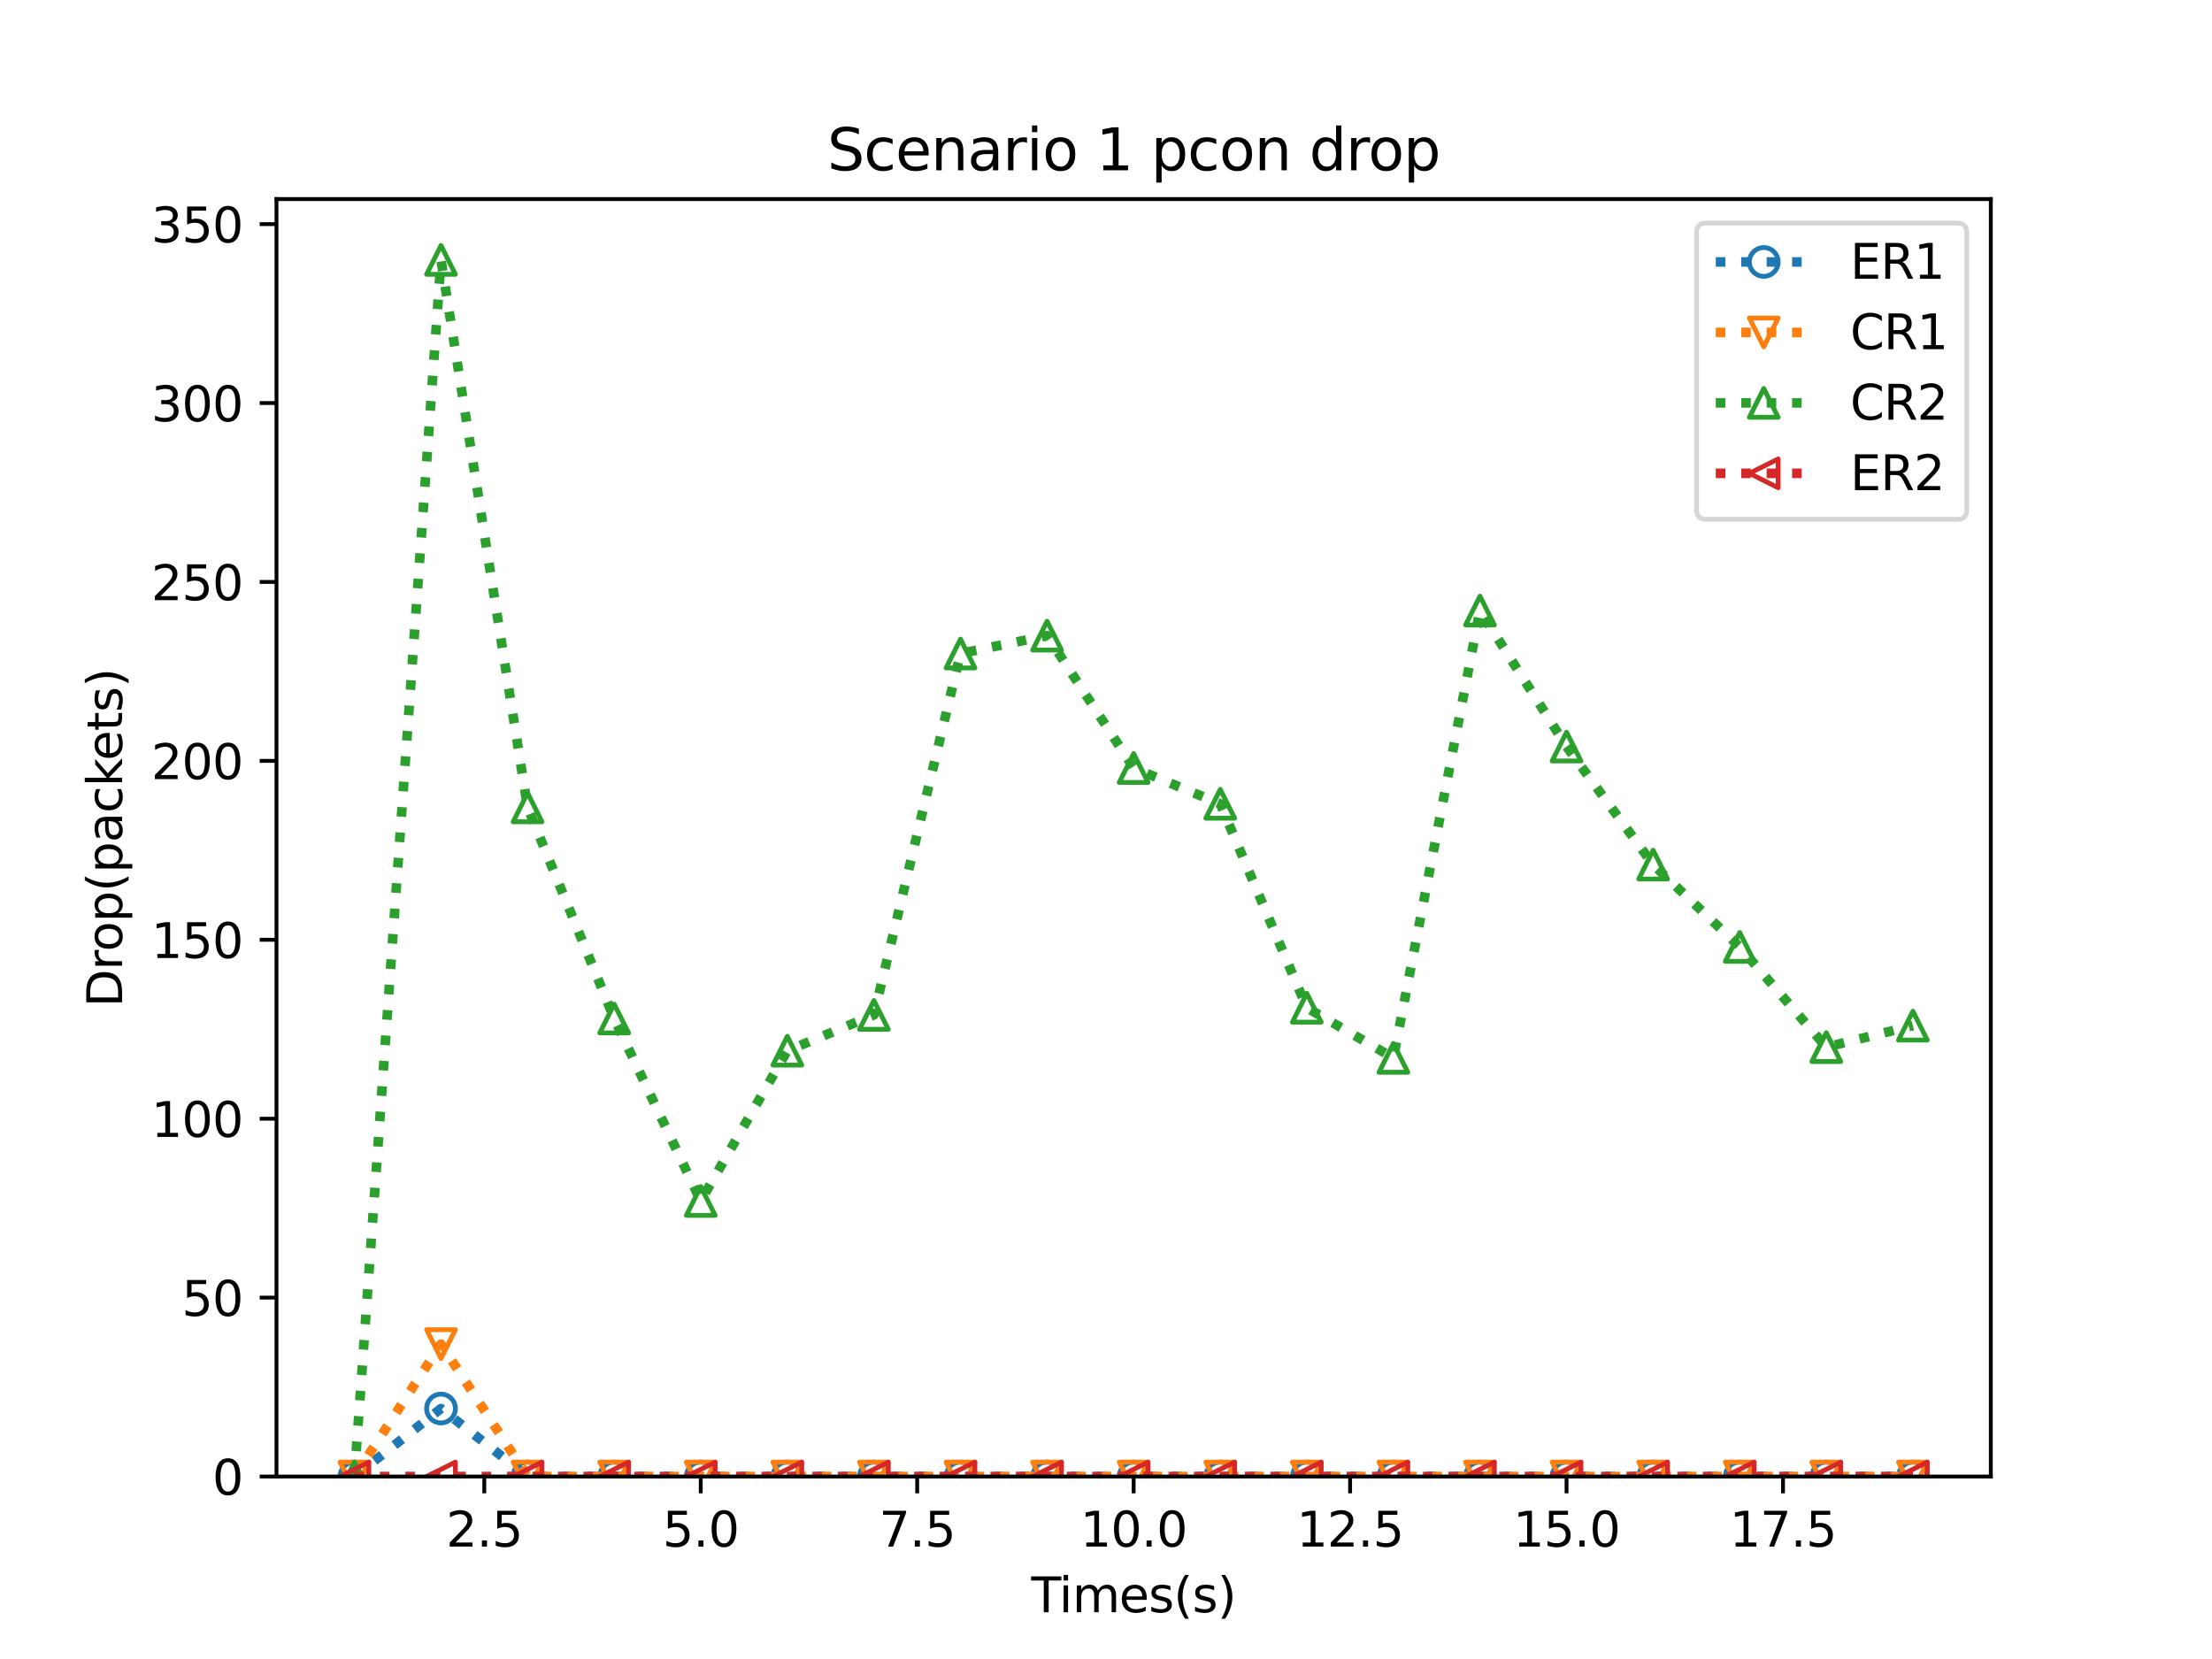 <?xml version="1.0" encoding="utf-8" standalone="no"?>
<!DOCTYPE svg PUBLIC "-//W3C//DTD SVG 1.1//EN"
  "http://www.w3.org/Graphics/SVG/1.1/DTD/svg11.dtd">
<svg height="345.6pt" version="1.1" viewBox="0 0 460.8 345.6" width="460.8pt" xmlns="http://www.w3.org/2000/svg" xmlns:xlink="http://www.w3.org/1999/xlink">
 <defs>
  <style type="text/css">*{stroke-linecap:butt;stroke-linejoin:round;}</style>
 </defs>
 <g id="figure_1">
  <g id="patch_1">
   <path d="M 0 345.6 
L 460.8 345.6 
L 460.8 0 
L 0 0 
z
" style="fill:#ffffff;"/>
  </g>
  <g id="axes_1">
   <g id="patch_2">
    <path d="M 57.6 307.584 
L 414.72 307.584 
L 414.72 41.472 
L 57.6 41.472 
z
" style="fill:#ffffff;"/>
   </g>
   <g id="matplotlib.axis_1">
    <g id="xtick_1">
     <g id="line2d_1">
      <defs>
       <path d="M 0 0 
L 0 3.5 
" id="m26a85fda16" style="stroke:#000000;stroke-width:0.8;"/>
      </defs>
      <g>
       <use style="stroke:#000000;stroke-width:0.8;" x="100.887" xlink:href="#m26a85fda16" y="307.584"/>
      </g>
     </g>
     <g id="text_1">
      <!-- 2.5 -->
      <g transform="translate(92.936 322.182)scale(0.1 -0.1)">
       <defs>
        <path d="M 1228 531 
L 3431 531 
L 3431 0 
L 469 0 
L 469 531 
Q 828 903 1448 1529 
Q 2069 2156 2228 2338 
Q 2531 2678 2651 2914 
Q 2772 3150 2772 3378 
Q 2772 3750 2511 3984 
Q 2250 4219 1831 4219 
Q 1534 4219 1204 4116 
Q 875 4013 500 3803 
L 500 4441 
Q 881 4594 1212 4672 
Q 1544 4750 1819 4750 
Q 2544 4750 2975 4387 
Q 3406 4025 3406 3419 
Q 3406 3131 3298 2873 
Q 3191 2616 2906 2266 
Q 2828 2175 2409 1742 
Q 1991 1309 1228 531 
z
" id="DejaVuSans-32" transform="scale(0.016)"/>
        <path d="M 684 794 
L 1344 794 
L 1344 0 
L 684 0 
L 684 794 
z
" id="DejaVuSans-2e" transform="scale(0.016)"/>
        <path d="M 691 4666 
L 3169 4666 
L 3169 4134 
L 1269 4134 
L 1269 2991 
Q 1406 3038 1543 3061 
Q 1681 3084 1819 3084 
Q 2600 3084 3056 2656 
Q 3513 2228 3513 1497 
Q 3513 744 3044 326 
Q 2575 -91 1722 -91 
Q 1428 -91 1123 -41 
Q 819 9 494 109 
L 494 744 
Q 775 591 1075 516 
Q 1375 441 1709 441 
Q 2250 441 2565 725 
Q 2881 1009 2881 1497 
Q 2881 1984 2565 2268 
Q 2250 2553 1709 2553 
Q 1456 2553 1204 2497 
Q 953 2441 691 2322 
L 691 4666 
z
" id="DejaVuSans-35" transform="scale(0.016)"/>
       </defs>
       <use xlink:href="#DejaVuSans-32"/>
       <use x="63.623" xlink:href="#DejaVuSans-2e"/>
       <use x="95.41" xlink:href="#DejaVuSans-35"/>
      </g>
     </g>
    </g>
    <g id="xtick_2">
     <g id="line2d_2">
      <g>
       <use style="stroke:#000000;stroke-width:0.8;" x="145.978" xlink:href="#m26a85fda16" y="307.584"/>
      </g>
     </g>
     <g id="text_2">
      <!-- 5.0 -->
      <g transform="translate(138.027 322.182)scale(0.1 -0.1)">
       <defs>
        <path d="M 2034 4250 
Q 1547 4250 1301 3770 
Q 1056 3291 1056 2328 
Q 1056 1369 1301 889 
Q 1547 409 2034 409 
Q 2525 409 2770 889 
Q 3016 1369 3016 2328 
Q 3016 3291 2770 3770 
Q 2525 4250 2034 4250 
z
M 2034 4750 
Q 2819 4750 3233 4129 
Q 3647 3509 3647 2328 
Q 3647 1150 3233 529 
Q 2819 -91 2034 -91 
Q 1250 -91 836 529 
Q 422 1150 422 2328 
Q 422 3509 836 4129 
Q 1250 4750 2034 4750 
z
" id="DejaVuSans-30" transform="scale(0.016)"/>
       </defs>
       <use xlink:href="#DejaVuSans-35"/>
       <use x="63.623" xlink:href="#DejaVuSans-2e"/>
       <use x="95.41" xlink:href="#DejaVuSans-30"/>
      </g>
     </g>
    </g>
    <g id="xtick_3">
     <g id="line2d_3">
      <g>
       <use style="stroke:#000000;stroke-width:0.8;" x="191.069" xlink:href="#m26a85fda16" y="307.584"/>
      </g>
     </g>
     <g id="text_3">
      <!-- 7.5 -->
      <g transform="translate(183.118 322.182)scale(0.1 -0.1)">
       <defs>
        <path d="M 525 4666 
L 3525 4666 
L 3525 4397 
L 1831 0 
L 1172 0 
L 2766 4134 
L 525 4134 
L 525 4666 
z
" id="DejaVuSans-37" transform="scale(0.016)"/>
       </defs>
       <use xlink:href="#DejaVuSans-37"/>
       <use x="63.623" xlink:href="#DejaVuSans-2e"/>
       <use x="95.41" xlink:href="#DejaVuSans-35"/>
      </g>
     </g>
    </g>
    <g id="xtick_4">
     <g id="line2d_4">
      <g>
       <use style="stroke:#000000;stroke-width:0.8;" x="236.16" xlink:href="#m26a85fda16" y="307.584"/>
      </g>
     </g>
     <g id="text_4">
      <!-- 10.0 -->
      <g transform="translate(225.027 322.182)scale(0.1 -0.1)">
       <defs>
        <path d="M 794 531 
L 1825 531 
L 1825 4091 
L 703 3866 
L 703 4441 
L 1819 4666 
L 2450 4666 
L 2450 531 
L 3481 531 
L 3481 0 
L 794 0 
L 794 531 
z
" id="DejaVuSans-31" transform="scale(0.016)"/>
       </defs>
       <use xlink:href="#DejaVuSans-31"/>
       <use x="63.623" xlink:href="#DejaVuSans-30"/>
       <use x="127.246" xlink:href="#DejaVuSans-2e"/>
       <use x="159.033" xlink:href="#DejaVuSans-30"/>
      </g>
     </g>
    </g>
    <g id="xtick_5">
     <g id="line2d_5">
      <g>
       <use style="stroke:#000000;stroke-width:0.8;" x="281.251" xlink:href="#m26a85fda16" y="307.584"/>
      </g>
     </g>
     <g id="text_5">
      <!-- 12.5 -->
      <g transform="translate(270.118 322.182)scale(0.1 -0.1)">
       <use xlink:href="#DejaVuSans-31"/>
       <use x="63.623" xlink:href="#DejaVuSans-32"/>
       <use x="127.246" xlink:href="#DejaVuSans-2e"/>
       <use x="159.033" xlink:href="#DejaVuSans-35"/>
      </g>
     </g>
    </g>
    <g id="xtick_6">
     <g id="line2d_6">
      <g>
       <use style="stroke:#000000;stroke-width:0.8;" x="326.342" xlink:href="#m26a85fda16" y="307.584"/>
      </g>
     </g>
     <g id="text_6">
      <!-- 15.0 -->
      <g transform="translate(315.209 322.182)scale(0.1 -0.1)">
       <use xlink:href="#DejaVuSans-31"/>
       <use x="63.623" xlink:href="#DejaVuSans-35"/>
       <use x="127.246" xlink:href="#DejaVuSans-2e"/>
       <use x="159.033" xlink:href="#DejaVuSans-30"/>
      </g>
     </g>
    </g>
    <g id="xtick_7">
     <g id="line2d_7">
      <g>
       <use style="stroke:#000000;stroke-width:0.8;" x="371.433" xlink:href="#m26a85fda16" y="307.584"/>
      </g>
     </g>
     <g id="text_7">
      <!-- 17.5 -->
      <g transform="translate(360.3 322.182)scale(0.1 -0.1)">
       <use xlink:href="#DejaVuSans-31"/>
       <use x="63.623" xlink:href="#DejaVuSans-37"/>
       <use x="127.246" xlink:href="#DejaVuSans-2e"/>
       <use x="159.033" xlink:href="#DejaVuSans-35"/>
      </g>
     </g>
    </g>
    <g id="text_8">
     <!-- Times(s) -->
     <g transform="translate(214.815 335.861)scale(0.1 -0.1)">
      <defs>
       <path d="M -19 4666 
L 3928 4666 
L 3928 4134 
L 2272 4134 
L 2272 0 
L 1638 0 
L 1638 4134 
L -19 4134 
L -19 4666 
z
" id="DejaVuSans-54" transform="scale(0.016)"/>
       <path d="M 603 3500 
L 1178 3500 
L 1178 0 
L 603 0 
L 603 3500 
z
M 603 4863 
L 1178 4863 
L 1178 4134 
L 603 4134 
L 603 4863 
z
" id="DejaVuSans-69" transform="scale(0.016)"/>
       <path d="M 3328 2828 
Q 3544 3216 3844 3400 
Q 4144 3584 4550 3584 
Q 5097 3584 5394 3201 
Q 5691 2819 5691 2113 
L 5691 0 
L 5113 0 
L 5113 2094 
Q 5113 2597 4934 2840 
Q 4756 3084 4391 3084 
Q 3944 3084 3684 2787 
Q 3425 2491 3425 1978 
L 3425 0 
L 2847 0 
L 2847 2094 
Q 2847 2600 2669 2842 
Q 2491 3084 2119 3084 
Q 1678 3084 1418 2786 
Q 1159 2488 1159 1978 
L 1159 0 
L 581 0 
L 581 3500 
L 1159 3500 
L 1159 2956 
Q 1356 3278 1631 3431 
Q 1906 3584 2284 3584 
Q 2666 3584 2933 3390 
Q 3200 3197 3328 2828 
z
" id="DejaVuSans-6d" transform="scale(0.016)"/>
       <path d="M 3597 1894 
L 3597 1613 
L 953 1613 
Q 991 1019 1311 708 
Q 1631 397 2203 397 
Q 2534 397 2845 478 
Q 3156 559 3463 722 
L 3463 178 
Q 3153 47 2828 -22 
Q 2503 -91 2169 -91 
Q 1331 -91 842 396 
Q 353 884 353 1716 
Q 353 2575 817 3079 
Q 1281 3584 2069 3584 
Q 2775 3584 3186 3129 
Q 3597 2675 3597 1894 
z
M 3022 2063 
Q 3016 2534 2758 2815 
Q 2500 3097 2075 3097 
Q 1594 3097 1305 2825 
Q 1016 2553 972 2059 
L 3022 2063 
z
" id="DejaVuSans-65" transform="scale(0.016)"/>
       <path d="M 2834 3397 
L 2834 2853 
Q 2591 2978 2328 3040 
Q 2066 3103 1784 3103 
Q 1356 3103 1142 2972 
Q 928 2841 928 2578 
Q 928 2378 1081 2264 
Q 1234 2150 1697 2047 
L 1894 2003 
Q 2506 1872 2764 1633 
Q 3022 1394 3022 966 
Q 3022 478 2636 193 
Q 2250 -91 1575 -91 
Q 1294 -91 989 -36 
Q 684 19 347 128 
L 347 722 
Q 666 556 975 473 
Q 1284 391 1588 391 
Q 1994 391 2212 530 
Q 2431 669 2431 922 
Q 2431 1156 2273 1281 
Q 2116 1406 1581 1522 
L 1381 1569 
Q 847 1681 609 1914 
Q 372 2147 372 2553 
Q 372 3047 722 3315 
Q 1072 3584 1716 3584 
Q 2034 3584 2315 3537 
Q 2597 3491 2834 3397 
z
" id="DejaVuSans-73" transform="scale(0.016)"/>
       <path d="M 1984 4856 
Q 1566 4138 1362 3434 
Q 1159 2731 1159 2009 
Q 1159 1288 1364 580 
Q 1569 -128 1984 -844 
L 1484 -844 
Q 1016 -109 783 600 
Q 550 1309 550 2009 
Q 550 2706 781 3412 
Q 1013 4119 1484 4856 
L 1984 4856 
z
" id="DejaVuSans-28" transform="scale(0.016)"/>
       <path d="M 513 4856 
L 1013 4856 
Q 1481 4119 1714 3412 
Q 1947 2706 1947 2009 
Q 1947 1309 1714 600 
Q 1481 -109 1013 -844 
L 513 -844 
Q 928 -128 1133 580 
Q 1338 1288 1338 2009 
Q 1338 2731 1133 3434 
Q 928 4138 513 4856 
z
" id="DejaVuSans-29" transform="scale(0.016)"/>
      </defs>
      <use xlink:href="#DejaVuSans-54"/>
      <use x="57.959" xlink:href="#DejaVuSans-69"/>
      <use x="85.742" xlink:href="#DejaVuSans-6d"/>
      <use x="183.154" xlink:href="#DejaVuSans-65"/>
      <use x="244.678" xlink:href="#DejaVuSans-73"/>
      <use x="296.777" xlink:href="#DejaVuSans-28"/>
      <use x="335.791" xlink:href="#DejaVuSans-73"/>
      <use x="387.891" xlink:href="#DejaVuSans-29"/>
     </g>
    </g>
   </g>
   <g id="matplotlib.axis_2">
    <g id="ytick_1">
     <g id="line2d_8">
      <defs>
       <path d="M 0 0 
L -3.5 0 
" id="meac5dc36db" style="stroke:#000000;stroke-width:0.8;"/>
      </defs>
      <g>
       <use style="stroke:#000000;stroke-width:0.8;" x="57.6" xlink:href="#meac5dc36db" y="307.584"/>
      </g>
     </g>
     <g id="text_9">
      <!-- 0 -->
      <g transform="translate(44.237 311.383)scale(0.1 -0.1)">
       <use xlink:href="#DejaVuSans-30"/>
      </g>
     </g>
    </g>
    <g id="ytick_2">
     <g id="line2d_9">
      <g>
       <use style="stroke:#000000;stroke-width:0.8;" x="57.6" xlink:href="#meac5dc36db" y="270.313"/>
      </g>
     </g>
     <g id="text_10">
      <!-- 50 -->
      <g transform="translate(37.875 274.113)scale(0.1 -0.1)">
       <use xlink:href="#DejaVuSans-35"/>
       <use x="63.623" xlink:href="#DejaVuSans-30"/>
      </g>
     </g>
    </g>
    <g id="ytick_3">
     <g id="line2d_10">
      <g>
       <use style="stroke:#000000;stroke-width:0.8;" x="57.6" xlink:href="#meac5dc36db" y="233.043"/>
      </g>
     </g>
     <g id="text_11">
      <!-- 100 -->
      <g transform="translate(31.512 236.842)scale(0.1 -0.1)">
       <use xlink:href="#DejaVuSans-31"/>
       <use x="63.623" xlink:href="#DejaVuSans-30"/>
       <use x="127.246" xlink:href="#DejaVuSans-30"/>
      </g>
     </g>
    </g>
    <g id="ytick_4">
     <g id="line2d_11">
      <g>
       <use style="stroke:#000000;stroke-width:0.8;" x="57.6" xlink:href="#meac5dc36db" y="195.772"/>
      </g>
     </g>
     <g id="text_12">
      <!-- 150 -->
      <g transform="translate(31.512 199.571)scale(0.1 -0.1)">
       <use xlink:href="#DejaVuSans-31"/>
       <use x="63.623" xlink:href="#DejaVuSans-35"/>
       <use x="127.246" xlink:href="#DejaVuSans-30"/>
      </g>
     </g>
    </g>
    <g id="ytick_5">
     <g id="line2d_12">
      <g>
       <use style="stroke:#000000;stroke-width:0.8;" x="57.6" xlink:href="#meac5dc36db" y="158.502"/>
      </g>
     </g>
     <g id="text_13">
      <!-- 200 -->
      <g transform="translate(31.512 162.301)scale(0.1 -0.1)">
       <use xlink:href="#DejaVuSans-32"/>
       <use x="63.623" xlink:href="#DejaVuSans-30"/>
       <use x="127.246" xlink:href="#DejaVuSans-30"/>
      </g>
     </g>
    </g>
    <g id="ytick_6">
     <g id="line2d_13">
      <g>
       <use style="stroke:#000000;stroke-width:0.8;" x="57.6" xlink:href="#meac5dc36db" y="121.231"/>
      </g>
     </g>
     <g id="text_14">
      <!-- 250 -->
      <g transform="translate(31.512 125.03)scale(0.1 -0.1)">
       <use xlink:href="#DejaVuSans-32"/>
       <use x="63.623" xlink:href="#DejaVuSans-35"/>
       <use x="127.246" xlink:href="#DejaVuSans-30"/>
      </g>
     </g>
    </g>
    <g id="ytick_7">
     <g id="line2d_14">
      <g>
       <use style="stroke:#000000;stroke-width:0.8;" x="57.6" xlink:href="#meac5dc36db" y="83.96"/>
      </g>
     </g>
     <g id="text_15">
      <!-- 300 -->
      <g transform="translate(31.512 87.76)scale(0.1 -0.1)">
       <defs>
        <path d="M 2597 2516 
Q 3050 2419 3304 2112 
Q 3559 1806 3559 1356 
Q 3559 666 3084 287 
Q 2609 -91 1734 -91 
Q 1441 -91 1130 -33 
Q 819 25 488 141 
L 488 750 
Q 750 597 1062 519 
Q 1375 441 1716 441 
Q 2309 441 2620 675 
Q 2931 909 2931 1356 
Q 2931 1769 2642 2001 
Q 2353 2234 1838 2234 
L 1294 2234 
L 1294 2753 
L 1863 2753 
Q 2328 2753 2575 2939 
Q 2822 3125 2822 3475 
Q 2822 3834 2567 4026 
Q 2313 4219 1838 4219 
Q 1578 4219 1281 4162 
Q 984 4106 628 3988 
L 628 4550 
Q 988 4650 1302 4700 
Q 1616 4750 1894 4750 
Q 2613 4750 3031 4423 
Q 3450 4097 3450 3541 
Q 3450 3153 3228 2886 
Q 3006 2619 2597 2516 
z
" id="DejaVuSans-33" transform="scale(0.016)"/>
       </defs>
       <use xlink:href="#DejaVuSans-33"/>
       <use x="63.623" xlink:href="#DejaVuSans-30"/>
       <use x="127.246" xlink:href="#DejaVuSans-30"/>
      </g>
     </g>
    </g>
    <g id="ytick_8">
     <g id="line2d_15">
      <g>
       <use style="stroke:#000000;stroke-width:0.8;" x="57.6" xlink:href="#meac5dc36db" y="46.69"/>
      </g>
     </g>
     <g id="text_16">
      <!-- 350 -->
      <g transform="translate(31.512 50.489)scale(0.1 -0.1)">
       <use xlink:href="#DejaVuSans-33"/>
       <use x="63.623" xlink:href="#DejaVuSans-35"/>
       <use x="127.246" xlink:href="#DejaVuSans-30"/>
      </g>
     </g>
    </g>
    <g id="text_17">
     <!-- Drop(packets) -->
     <g transform="translate(25.433 209.799)rotate(-90)scale(0.1 -0.1)">
      <defs>
       <path d="M 1259 4147 
L 1259 519 
L 2022 519 
Q 2988 519 3436 956 
Q 3884 1394 3884 2338 
Q 3884 3275 3436 3711 
Q 2988 4147 2022 4147 
L 1259 4147 
z
M 628 4666 
L 1925 4666 
Q 3281 4666 3915 4102 
Q 4550 3538 4550 2338 
Q 4550 1131 3912 565 
Q 3275 0 1925 0 
L 628 0 
L 628 4666 
z
" id="DejaVuSans-44" transform="scale(0.016)"/>
       <path d="M 2631 2963 
Q 2534 3019 2420 3045 
Q 2306 3072 2169 3072 
Q 1681 3072 1420 2755 
Q 1159 2438 1159 1844 
L 1159 0 
L 581 0 
L 581 3500 
L 1159 3500 
L 1159 2956 
Q 1341 3275 1631 3429 
Q 1922 3584 2338 3584 
Q 2397 3584 2469 3576 
Q 2541 3569 2628 3553 
L 2631 2963 
z
" id="DejaVuSans-72" transform="scale(0.016)"/>
       <path d="M 1959 3097 
Q 1497 3097 1228 2736 
Q 959 2375 959 1747 
Q 959 1119 1226 758 
Q 1494 397 1959 397 
Q 2419 397 2687 759 
Q 2956 1122 2956 1747 
Q 2956 2369 2687 2733 
Q 2419 3097 1959 3097 
z
M 1959 3584 
Q 2709 3584 3137 3096 
Q 3566 2609 3566 1747 
Q 3566 888 3137 398 
Q 2709 -91 1959 -91 
Q 1206 -91 779 398 
Q 353 888 353 1747 
Q 353 2609 779 3096 
Q 1206 3584 1959 3584 
z
" id="DejaVuSans-6f" transform="scale(0.016)"/>
       <path d="M 1159 525 
L 1159 -1331 
L 581 -1331 
L 581 3500 
L 1159 3500 
L 1159 2969 
Q 1341 3281 1617 3432 
Q 1894 3584 2278 3584 
Q 2916 3584 3314 3078 
Q 3713 2572 3713 1747 
Q 3713 922 3314 415 
Q 2916 -91 2278 -91 
Q 1894 -91 1617 61 
Q 1341 213 1159 525 
z
M 3116 1747 
Q 3116 2381 2855 2742 
Q 2594 3103 2138 3103 
Q 1681 3103 1420 2742 
Q 1159 2381 1159 1747 
Q 1159 1113 1420 752 
Q 1681 391 2138 391 
Q 2594 391 2855 752 
Q 3116 1113 3116 1747 
z
" id="DejaVuSans-70" transform="scale(0.016)"/>
       <path d="M 2194 1759 
Q 1497 1759 1228 1600 
Q 959 1441 959 1056 
Q 959 750 1161 570 
Q 1363 391 1709 391 
Q 2188 391 2477 730 
Q 2766 1069 2766 1631 
L 2766 1759 
L 2194 1759 
z
M 3341 1997 
L 3341 0 
L 2766 0 
L 2766 531 
Q 2569 213 2275 61 
Q 1981 -91 1556 -91 
Q 1019 -91 701 211 
Q 384 513 384 1019 
Q 384 1609 779 1909 
Q 1175 2209 1959 2209 
L 2766 2209 
L 2766 2266 
Q 2766 2663 2505 2880 
Q 2244 3097 1772 3097 
Q 1472 3097 1187 3025 
Q 903 2953 641 2809 
L 641 3341 
Q 956 3463 1253 3523 
Q 1550 3584 1831 3584 
Q 2591 3584 2966 3190 
Q 3341 2797 3341 1997 
z
" id="DejaVuSans-61" transform="scale(0.016)"/>
       <path d="M 3122 3366 
L 3122 2828 
Q 2878 2963 2633 3030 
Q 2388 3097 2138 3097 
Q 1578 3097 1268 2742 
Q 959 2388 959 1747 
Q 959 1106 1268 751 
Q 1578 397 2138 397 
Q 2388 397 2633 464 
Q 2878 531 3122 666 
L 3122 134 
Q 2881 22 2623 -34 
Q 2366 -91 2075 -91 
Q 1284 -91 818 406 
Q 353 903 353 1747 
Q 353 2603 823 3093 
Q 1294 3584 2113 3584 
Q 2378 3584 2631 3529 
Q 2884 3475 3122 3366 
z
" id="DejaVuSans-63" transform="scale(0.016)"/>
       <path d="M 581 4863 
L 1159 4863 
L 1159 1991 
L 2875 3500 
L 3609 3500 
L 1753 1863 
L 3688 0 
L 2938 0 
L 1159 1709 
L 1159 0 
L 581 0 
L 581 4863 
z
" id="DejaVuSans-6b" transform="scale(0.016)"/>
       <path d="M 1172 4494 
L 1172 3500 
L 2356 3500 
L 2356 3053 
L 1172 3053 
L 1172 1153 
Q 1172 725 1289 603 
Q 1406 481 1766 481 
L 2356 481 
L 2356 0 
L 1766 0 
Q 1100 0 847 248 
Q 594 497 594 1153 
L 594 3053 
L 172 3053 
L 172 3500 
L 594 3500 
L 594 4494 
L 1172 4494 
z
" id="DejaVuSans-74" transform="scale(0.016)"/>
      </defs>
      <use xlink:href="#DejaVuSans-44"/>
      <use x="77.002" xlink:href="#DejaVuSans-72"/>
      <use x="115.865" xlink:href="#DejaVuSans-6f"/>
      <use x="177.047" xlink:href="#DejaVuSans-70"/>
      <use x="240.523" xlink:href="#DejaVuSans-28"/>
      <use x="279.537" xlink:href="#DejaVuSans-70"/>
      <use x="343.014" xlink:href="#DejaVuSans-61"/>
      <use x="404.293" xlink:href="#DejaVuSans-63"/>
      <use x="459.273" xlink:href="#DejaVuSans-6b"/>
      <use x="513.559" xlink:href="#DejaVuSans-65"/>
      <use x="575.082" xlink:href="#DejaVuSans-74"/>
      <use x="614.291" xlink:href="#DejaVuSans-73"/>
      <use x="666.391" xlink:href="#DejaVuSans-29"/>
     </g>
    </g>
   </g>
   <g id="line2d_16">
    <path clip-path="url(#pc09fc3feb1)" d="M 73.833 307.584 
L 91.869 293.421 
L 109.905 307.584 
L 127.942 307.584 
L 145.978 307.584 
L 164.015 307.584 
L 182.051 307.584 
L 200.087 307.584 
L 218.124 307.584 
L 236.16 307.584 
L 254.196 307.584 
L 272.233 307.584 
L 290.269 307.584 
L 308.305 307.584 
L 326.342 307.584 
L 344.378 307.584 
L 362.415 307.584 
L 380.451 307.584 
L 398.487 307.584 
" style="fill:none;stroke:#1f77b4;stroke-dasharray:2,3.3;stroke-dashoffset:0;stroke-width:2;"/>
    <defs>
     <path d="M 0 3 
C 0.796 3 1.559 2.684 2.121 2.121 
C 2.684 1.559 3 0.796 3 0 
C 3 -0.796 2.684 -1.559 2.121 -2.121 
C 1.559 -2.684 0.796 -3 0 -3 
C -0.796 -3 -1.559 -2.684 -2.121 -2.121 
C -2.684 -1.559 -3 -0.796 -3 0 
C -3 0.796 -2.684 1.559 -2.121 2.121 
C -1.559 2.684 -0.796 3 0 3 
z
" id="mc392f802d2" style="stroke:#1f77b4;"/>
    </defs>
    <g clip-path="url(#pc09fc3feb1)">
     <use style="fill-opacity:0;stroke:#1f77b4;" x="73.833" xlink:href="#mc392f802d2" y="307.584"/>
     <use style="fill-opacity:0;stroke:#1f77b4;" x="91.869" xlink:href="#mc392f802d2" y="293.421"/>
     <use style="fill-opacity:0;stroke:#1f77b4;" x="109.905" xlink:href="#mc392f802d2" y="307.584"/>
     <use style="fill-opacity:0;stroke:#1f77b4;" x="127.942" xlink:href="#mc392f802d2" y="307.584"/>
     <use style="fill-opacity:0;stroke:#1f77b4;" x="145.978" xlink:href="#mc392f802d2" y="307.584"/>
     <use style="fill-opacity:0;stroke:#1f77b4;" x="164.015" xlink:href="#mc392f802d2" y="307.584"/>
     <use style="fill-opacity:0;stroke:#1f77b4;" x="182.051" xlink:href="#mc392f802d2" y="307.584"/>
     <use style="fill-opacity:0;stroke:#1f77b4;" x="200.087" xlink:href="#mc392f802d2" y="307.584"/>
     <use style="fill-opacity:0;stroke:#1f77b4;" x="218.124" xlink:href="#mc392f802d2" y="307.584"/>
     <use style="fill-opacity:0;stroke:#1f77b4;" x="236.16" xlink:href="#mc392f802d2" y="307.584"/>
     <use style="fill-opacity:0;stroke:#1f77b4;" x="254.196" xlink:href="#mc392f802d2" y="307.584"/>
     <use style="fill-opacity:0;stroke:#1f77b4;" x="272.233" xlink:href="#mc392f802d2" y="307.584"/>
     <use style="fill-opacity:0;stroke:#1f77b4;" x="290.269" xlink:href="#mc392f802d2" y="307.584"/>
     <use style="fill-opacity:0;stroke:#1f77b4;" x="308.305" xlink:href="#mc392f802d2" y="307.584"/>
     <use style="fill-opacity:0;stroke:#1f77b4;" x="326.342" xlink:href="#mc392f802d2" y="307.584"/>
     <use style="fill-opacity:0;stroke:#1f77b4;" x="344.378" xlink:href="#mc392f802d2" y="307.584"/>
     <use style="fill-opacity:0;stroke:#1f77b4;" x="362.415" xlink:href="#mc392f802d2" y="307.584"/>
     <use style="fill-opacity:0;stroke:#1f77b4;" x="380.451" xlink:href="#mc392f802d2" y="307.584"/>
     <use style="fill-opacity:0;stroke:#1f77b4;" x="398.487" xlink:href="#mc392f802d2" y="307.584"/>
    </g>
   </g>
   <g id="line2d_17">
    <path clip-path="url(#pc09fc3feb1)" d="M 73.833 307.584 
L 91.869 280.004 
L 109.905 307.584 
L 127.942 307.584 
L 145.978 307.584 
L 164.015 307.584 
L 182.051 307.584 
L 200.087 307.584 
L 218.124 307.584 
L 236.16 307.584 
L 254.196 307.584 
L 272.233 307.584 
L 290.269 307.584 
L 308.305 307.584 
L 326.342 307.584 
L 344.378 307.584 
L 362.415 307.584 
L 380.451 307.584 
L 398.487 307.584 
" style="fill:none;stroke:#ff7f0e;stroke-dasharray:2,3.3;stroke-dashoffset:0;stroke-width:2;"/>
    <defs>
     <path d="M -0 3 
L 3 -3 
L -3 -3 
z
" id="ma1047acfe5" style="stroke:#ff7f0e;stroke-linejoin:miter;"/>
    </defs>
    <g clip-path="url(#pc09fc3feb1)">
     <use style="fill-opacity:0;stroke:#ff7f0e;stroke-linejoin:miter;" x="73.833" xlink:href="#ma1047acfe5" y="307.584"/>
     <use style="fill-opacity:0;stroke:#ff7f0e;stroke-linejoin:miter;" x="91.869" xlink:href="#ma1047acfe5" y="280.004"/>
     <use style="fill-opacity:0;stroke:#ff7f0e;stroke-linejoin:miter;" x="109.905" xlink:href="#ma1047acfe5" y="307.584"/>
     <use style="fill-opacity:0;stroke:#ff7f0e;stroke-linejoin:miter;" x="127.942" xlink:href="#ma1047acfe5" y="307.584"/>
     <use style="fill-opacity:0;stroke:#ff7f0e;stroke-linejoin:miter;" x="145.978" xlink:href="#ma1047acfe5" y="307.584"/>
     <use style="fill-opacity:0;stroke:#ff7f0e;stroke-linejoin:miter;" x="164.015" xlink:href="#ma1047acfe5" y="307.584"/>
     <use style="fill-opacity:0;stroke:#ff7f0e;stroke-linejoin:miter;" x="182.051" xlink:href="#ma1047acfe5" y="307.584"/>
     <use style="fill-opacity:0;stroke:#ff7f0e;stroke-linejoin:miter;" x="200.087" xlink:href="#ma1047acfe5" y="307.584"/>
     <use style="fill-opacity:0;stroke:#ff7f0e;stroke-linejoin:miter;" x="218.124" xlink:href="#ma1047acfe5" y="307.584"/>
     <use style="fill-opacity:0;stroke:#ff7f0e;stroke-linejoin:miter;" x="236.16" xlink:href="#ma1047acfe5" y="307.584"/>
     <use style="fill-opacity:0;stroke:#ff7f0e;stroke-linejoin:miter;" x="254.196" xlink:href="#ma1047acfe5" y="307.584"/>
     <use style="fill-opacity:0;stroke:#ff7f0e;stroke-linejoin:miter;" x="272.233" xlink:href="#ma1047acfe5" y="307.584"/>
     <use style="fill-opacity:0;stroke:#ff7f0e;stroke-linejoin:miter;" x="290.269" xlink:href="#ma1047acfe5" y="307.584"/>
     <use style="fill-opacity:0;stroke:#ff7f0e;stroke-linejoin:miter;" x="308.305" xlink:href="#ma1047acfe5" y="307.584"/>
     <use style="fill-opacity:0;stroke:#ff7f0e;stroke-linejoin:miter;" x="326.342" xlink:href="#ma1047acfe5" y="307.584"/>
     <use style="fill-opacity:0;stroke:#ff7f0e;stroke-linejoin:miter;" x="344.378" xlink:href="#ma1047acfe5" y="307.584"/>
     <use style="fill-opacity:0;stroke:#ff7f0e;stroke-linejoin:miter;" x="362.415" xlink:href="#ma1047acfe5" y="307.584"/>
     <use style="fill-opacity:0;stroke:#ff7f0e;stroke-linejoin:miter;" x="380.451" xlink:href="#ma1047acfe5" y="307.584"/>
     <use style="fill-opacity:0;stroke:#ff7f0e;stroke-linejoin:miter;" x="398.487" xlink:href="#ma1047acfe5" y="307.584"/>
    </g>
   </g>
   <g id="line2d_18">
    <path clip-path="url(#pc09fc3feb1)" d="M 73.833 307.584 
L 91.869 54.144 
L 109.905 168.192 
L 127.942 212.171 
L 145.978 250.187 
L 164.015 218.88 
L 182.051 211.426 
L 200.087 136.139 
L 218.124 132.412 
L 236.16 159.992 
L 254.196 167.447 
L 272.233 209.935 
L 290.269 220.371 
L 308.305 127.194 
L 326.342 155.52 
L 344.378 180.119 
L 362.415 197.263 
L 380.451 218.135 
L 398.487 213.662 
" style="fill:none;stroke:#2ca02c;stroke-dasharray:2,3.3;stroke-dashoffset:0;stroke-width:2;"/>
    <defs>
     <path d="M 0 -3 
L -3 3 
L 3 3 
z
" id="meee4ff7150" style="stroke:#2ca02c;stroke-linejoin:miter;"/>
    </defs>
    <g clip-path="url(#pc09fc3feb1)">
     <use style="fill-opacity:0;stroke:#2ca02c;stroke-linejoin:miter;" x="73.833" xlink:href="#meee4ff7150" y="307.584"/>
     <use style="fill-opacity:0;stroke:#2ca02c;stroke-linejoin:miter;" x="91.869" xlink:href="#meee4ff7150" y="54.144"/>
     <use style="fill-opacity:0;stroke:#2ca02c;stroke-linejoin:miter;" x="109.905" xlink:href="#meee4ff7150" y="168.192"/>
     <use style="fill-opacity:0;stroke:#2ca02c;stroke-linejoin:miter;" x="127.942" xlink:href="#meee4ff7150" y="212.171"/>
     <use style="fill-opacity:0;stroke:#2ca02c;stroke-linejoin:miter;" x="145.978" xlink:href="#meee4ff7150" y="250.187"/>
     <use style="fill-opacity:0;stroke:#2ca02c;stroke-linejoin:miter;" x="164.015" xlink:href="#meee4ff7150" y="218.88"/>
     <use style="fill-opacity:0;stroke:#2ca02c;stroke-linejoin:miter;" x="182.051" xlink:href="#meee4ff7150" y="211.426"/>
     <use style="fill-opacity:0;stroke:#2ca02c;stroke-linejoin:miter;" x="200.087" xlink:href="#meee4ff7150" y="136.139"/>
     <use style="fill-opacity:0;stroke:#2ca02c;stroke-linejoin:miter;" x="218.124" xlink:href="#meee4ff7150" y="132.412"/>
     <use style="fill-opacity:0;stroke:#2ca02c;stroke-linejoin:miter;" x="236.16" xlink:href="#meee4ff7150" y="159.992"/>
     <use style="fill-opacity:0;stroke:#2ca02c;stroke-linejoin:miter;" x="254.196" xlink:href="#meee4ff7150" y="167.447"/>
     <use style="fill-opacity:0;stroke:#2ca02c;stroke-linejoin:miter;" x="272.233" xlink:href="#meee4ff7150" y="209.935"/>
     <use style="fill-opacity:0;stroke:#2ca02c;stroke-linejoin:miter;" x="290.269" xlink:href="#meee4ff7150" y="220.371"/>
     <use style="fill-opacity:0;stroke:#2ca02c;stroke-linejoin:miter;" x="308.305" xlink:href="#meee4ff7150" y="127.194"/>
     <use style="fill-opacity:0;stroke:#2ca02c;stroke-linejoin:miter;" x="326.342" xlink:href="#meee4ff7150" y="155.52"/>
     <use style="fill-opacity:0;stroke:#2ca02c;stroke-linejoin:miter;" x="344.378" xlink:href="#meee4ff7150" y="180.119"/>
     <use style="fill-opacity:0;stroke:#2ca02c;stroke-linejoin:miter;" x="362.415" xlink:href="#meee4ff7150" y="197.263"/>
     <use style="fill-opacity:0;stroke:#2ca02c;stroke-linejoin:miter;" x="380.451" xlink:href="#meee4ff7150" y="218.135"/>
     <use style="fill-opacity:0;stroke:#2ca02c;stroke-linejoin:miter;" x="398.487" xlink:href="#meee4ff7150" y="213.662"/>
    </g>
   </g>
   <g id="line2d_19">
    <path clip-path="url(#pc09fc3feb1)" d="M 73.833 307.584 
L 91.869 307.584 
L 109.905 307.584 
L 127.942 307.584 
L 145.978 307.584 
L 164.015 307.584 
L 182.051 307.584 
L 200.087 307.584 
L 218.124 307.584 
L 236.16 307.584 
L 254.196 307.584 
L 272.233 307.584 
L 290.269 307.584 
L 308.305 307.584 
L 326.342 307.584 
L 344.378 307.584 
L 362.415 307.584 
L 380.451 307.584 
L 398.487 307.584 
" style="fill:none;stroke:#d62728;stroke-dasharray:2,3.3;stroke-dashoffset:0;stroke-width:2;"/>
    <defs>
     <path d="M -3 -0 
L 3 3 
L 3 -3 
z
" id="m690bf4ae82" style="stroke:#d62728;stroke-linejoin:miter;"/>
    </defs>
    <g clip-path="url(#pc09fc3feb1)">
     <use style="fill-opacity:0;stroke:#d62728;stroke-linejoin:miter;" x="73.833" xlink:href="#m690bf4ae82" y="307.584"/>
     <use style="fill-opacity:0;stroke:#d62728;stroke-linejoin:miter;" x="91.869" xlink:href="#m690bf4ae82" y="307.584"/>
     <use style="fill-opacity:0;stroke:#d62728;stroke-linejoin:miter;" x="109.905" xlink:href="#m690bf4ae82" y="307.584"/>
     <use style="fill-opacity:0;stroke:#d62728;stroke-linejoin:miter;" x="127.942" xlink:href="#m690bf4ae82" y="307.584"/>
     <use style="fill-opacity:0;stroke:#d62728;stroke-linejoin:miter;" x="145.978" xlink:href="#m690bf4ae82" y="307.584"/>
     <use style="fill-opacity:0;stroke:#d62728;stroke-linejoin:miter;" x="164.015" xlink:href="#m690bf4ae82" y="307.584"/>
     <use style="fill-opacity:0;stroke:#d62728;stroke-linejoin:miter;" x="182.051" xlink:href="#m690bf4ae82" y="307.584"/>
     <use style="fill-opacity:0;stroke:#d62728;stroke-linejoin:miter;" x="200.087" xlink:href="#m690bf4ae82" y="307.584"/>
     <use style="fill-opacity:0;stroke:#d62728;stroke-linejoin:miter;" x="218.124" xlink:href="#m690bf4ae82" y="307.584"/>
     <use style="fill-opacity:0;stroke:#d62728;stroke-linejoin:miter;" x="236.16" xlink:href="#m690bf4ae82" y="307.584"/>
     <use style="fill-opacity:0;stroke:#d62728;stroke-linejoin:miter;" x="254.196" xlink:href="#m690bf4ae82" y="307.584"/>
     <use style="fill-opacity:0;stroke:#d62728;stroke-linejoin:miter;" x="272.233" xlink:href="#m690bf4ae82" y="307.584"/>
     <use style="fill-opacity:0;stroke:#d62728;stroke-linejoin:miter;" x="290.269" xlink:href="#m690bf4ae82" y="307.584"/>
     <use style="fill-opacity:0;stroke:#d62728;stroke-linejoin:miter;" x="308.305" xlink:href="#m690bf4ae82" y="307.584"/>
     <use style="fill-opacity:0;stroke:#d62728;stroke-linejoin:miter;" x="326.342" xlink:href="#m690bf4ae82" y="307.584"/>
     <use style="fill-opacity:0;stroke:#d62728;stroke-linejoin:miter;" x="344.378" xlink:href="#m690bf4ae82" y="307.584"/>
     <use style="fill-opacity:0;stroke:#d62728;stroke-linejoin:miter;" x="362.415" xlink:href="#m690bf4ae82" y="307.584"/>
     <use style="fill-opacity:0;stroke:#d62728;stroke-linejoin:miter;" x="380.451" xlink:href="#m690bf4ae82" y="307.584"/>
     <use style="fill-opacity:0;stroke:#d62728;stroke-linejoin:miter;" x="398.487" xlink:href="#m690bf4ae82" y="307.584"/>
    </g>
   </g>
   <g id="patch_3">
    <path d="M 57.6 307.584 
L 57.6 41.472 
" style="fill:none;stroke:#000000;stroke-linecap:square;stroke-linejoin:miter;stroke-width:0.8;"/>
   </g>
   <g id="patch_4">
    <path d="M 414.72 307.584 
L 414.72 41.472 
" style="fill:none;stroke:#000000;stroke-linecap:square;stroke-linejoin:miter;stroke-width:0.8;"/>
   </g>
   <g id="patch_5">
    <path d="M 57.6 307.584 
L 414.72 307.584 
" style="fill:none;stroke:#000000;stroke-linecap:square;stroke-linejoin:miter;stroke-width:0.8;"/>
   </g>
   <g id="patch_6">
    <path d="M 57.6 41.472 
L 414.72 41.472 
" style="fill:none;stroke:#000000;stroke-linecap:square;stroke-linejoin:miter;stroke-width:0.8;"/>
   </g>
   <g id="text_18">
    <!-- Scenario 1 pcon drop -->
    <g transform="translate(172.335 35.472)scale(0.12 -0.12)">
     <defs>
      <path d="M 3425 4513 
L 3425 3897 
Q 3066 4069 2747 4153 
Q 2428 4238 2131 4238 
Q 1616 4238 1336 4038 
Q 1056 3838 1056 3469 
Q 1056 3159 1242 3001 
Q 1428 2844 1947 2747 
L 2328 2669 
Q 3034 2534 3370 2195 
Q 3706 1856 3706 1288 
Q 3706 609 3251 259 
Q 2797 -91 1919 -91 
Q 1588 -91 1214 -16 
Q 841 59 441 206 
L 441 856 
Q 825 641 1194 531 
Q 1563 422 1919 422 
Q 2459 422 2753 634 
Q 3047 847 3047 1241 
Q 3047 1584 2836 1778 
Q 2625 1972 2144 2069 
L 1759 2144 
Q 1053 2284 737 2584 
Q 422 2884 422 3419 
Q 422 4038 858 4394 
Q 1294 4750 2059 4750 
Q 2388 4750 2728 4690 
Q 3069 4631 3425 4513 
z
" id="DejaVuSans-53" transform="scale(0.016)"/>
      <path d="M 3513 2113 
L 3513 0 
L 2938 0 
L 2938 2094 
Q 2938 2591 2744 2837 
Q 2550 3084 2163 3084 
Q 1697 3084 1428 2787 
Q 1159 2491 1159 1978 
L 1159 0 
L 581 0 
L 581 3500 
L 1159 3500 
L 1159 2956 
Q 1366 3272 1645 3428 
Q 1925 3584 2291 3584 
Q 2894 3584 3203 3211 
Q 3513 2838 3513 2113 
z
" id="DejaVuSans-6e" transform="scale(0.016)"/>
      <path id="DejaVuSans-20" transform="scale(0.016)"/>
      <path d="M 2906 2969 
L 2906 4863 
L 3481 4863 
L 3481 0 
L 2906 0 
L 2906 525 
Q 2725 213 2448 61 
Q 2172 -91 1784 -91 
Q 1150 -91 751 415 
Q 353 922 353 1747 
Q 353 2572 751 3078 
Q 1150 3584 1784 3584 
Q 2172 3584 2448 3432 
Q 2725 3281 2906 2969 
z
M 947 1747 
Q 947 1113 1208 752 
Q 1469 391 1925 391 
Q 2381 391 2643 752 
Q 2906 1113 2906 1747 
Q 2906 2381 2643 2742 
Q 2381 3103 1925 3103 
Q 1469 3103 1208 2742 
Q 947 2381 947 1747 
z
" id="DejaVuSans-64" transform="scale(0.016)"/>
     </defs>
     <use xlink:href="#DejaVuSans-53"/>
     <use x="63.477" xlink:href="#DejaVuSans-63"/>
     <use x="118.457" xlink:href="#DejaVuSans-65"/>
     <use x="179.98" xlink:href="#DejaVuSans-6e"/>
     <use x="243.359" xlink:href="#DejaVuSans-61"/>
     <use x="304.639" xlink:href="#DejaVuSans-72"/>
     <use x="345.752" xlink:href="#DejaVuSans-69"/>
     <use x="373.535" xlink:href="#DejaVuSans-6f"/>
     <use x="434.717" xlink:href="#DejaVuSans-20"/>
     <use x="466.504" xlink:href="#DejaVuSans-31"/>
     <use x="530.127" xlink:href="#DejaVuSans-20"/>
     <use x="561.914" xlink:href="#DejaVuSans-70"/>
     <use x="625.391" xlink:href="#DejaVuSans-63"/>
     <use x="680.371" xlink:href="#DejaVuSans-6f"/>
     <use x="741.553" xlink:href="#DejaVuSans-6e"/>
     <use x="804.932" xlink:href="#DejaVuSans-20"/>
     <use x="836.719" xlink:href="#DejaVuSans-64"/>
     <use x="900.195" xlink:href="#DejaVuSans-72"/>
     <use x="939.059" xlink:href="#DejaVuSans-6f"/>
     <use x="1000.24" xlink:href="#DejaVuSans-70"/>
    </g>
   </g>
   <g id="legend_1">
    <g id="patch_7">
     <path d="M 355.426 108.184 
L 407.72 108.184 
Q 409.72 108.184 409.72 106.184 
L 409.72 48.472 
Q 409.72 46.472 407.72 46.472 
L 355.426 46.472 
Q 353.426 46.472 353.426 48.472 
L 353.426 106.184 
Q 353.426 108.184 355.426 108.184 
z
" style="fill:#ffffff;opacity:0.8;stroke:#cccccc;stroke-linejoin:miter;"/>
    </g>
    <g id="line2d_20">
     <path d="M 357.426 54.57 
L 377.426 54.57 
" style="fill:none;stroke:#1f77b4;stroke-dasharray:2,3.3;stroke-dashoffset:0;stroke-width:2;"/>
    </g>
    <g id="line2d_21">
     <g>
      <use style="fill-opacity:0;stroke:#1f77b4;" x="367.426" xlink:href="#mc392f802d2" y="54.57"/>
     </g>
    </g>
    <g id="text_19">
     <!-- ER1 -->
     <g transform="translate(385.426 58.07)scale(0.1 -0.1)">
      <defs>
       <path d="M 628 4666 
L 3578 4666 
L 3578 4134 
L 1259 4134 
L 1259 2753 
L 3481 2753 
L 3481 2222 
L 1259 2222 
L 1259 531 
L 3634 531 
L 3634 0 
L 628 0 
L 628 4666 
z
" id="DejaVuSans-45" transform="scale(0.016)"/>
       <path d="M 2841 2188 
Q 3044 2119 3236 1894 
Q 3428 1669 3622 1275 
L 4263 0 
L 3584 0 
L 2988 1197 
Q 2756 1666 2539 1819 
Q 2322 1972 1947 1972 
L 1259 1972 
L 1259 0 
L 628 0 
L 628 4666 
L 2053 4666 
Q 2853 4666 3247 4331 
Q 3641 3997 3641 3322 
Q 3641 2881 3436 2590 
Q 3231 2300 2841 2188 
z
M 1259 4147 
L 1259 2491 
L 2053 2491 
Q 2509 2491 2742 2702 
Q 2975 2913 2975 3322 
Q 2975 3731 2742 3939 
Q 2509 4147 2053 4147 
L 1259 4147 
z
" id="DejaVuSans-52" transform="scale(0.016)"/>
      </defs>
      <use xlink:href="#DejaVuSans-45"/>
      <use x="63.184" xlink:href="#DejaVuSans-52"/>
      <use x="132.666" xlink:href="#DejaVuSans-31"/>
     </g>
    </g>
    <g id="line2d_22">
     <path d="M 357.426 69.249 
L 377.426 69.249 
" style="fill:none;stroke:#ff7f0e;stroke-dasharray:2,3.3;stroke-dashoffset:0;stroke-width:2;"/>
    </g>
    <g id="line2d_23">
     <g>
      <use style="fill-opacity:0;stroke:#ff7f0e;stroke-linejoin:miter;" x="367.426" xlink:href="#ma1047acfe5" y="69.249"/>
     </g>
    </g>
    <g id="text_20">
     <!-- CR1 -->
     <g transform="translate(385.426 72.749)scale(0.1 -0.1)">
      <defs>
       <path d="M 4122 4306 
L 4122 3641 
Q 3803 3938 3442 4084 
Q 3081 4231 2675 4231 
Q 1875 4231 1450 3742 
Q 1025 3253 1025 2328 
Q 1025 1406 1450 917 
Q 1875 428 2675 428 
Q 3081 428 3442 575 
Q 3803 722 4122 1019 
L 4122 359 
Q 3791 134 3420 21 
Q 3050 -91 2638 -91 
Q 1578 -91 968 557 
Q 359 1206 359 2328 
Q 359 3453 968 4101 
Q 1578 4750 2638 4750 
Q 3056 4750 3426 4639 
Q 3797 4528 4122 4306 
z
" id="DejaVuSans-43" transform="scale(0.016)"/>
      </defs>
      <use xlink:href="#DejaVuSans-43"/>
      <use x="69.824" xlink:href="#DejaVuSans-52"/>
      <use x="139.307" xlink:href="#DejaVuSans-31"/>
     </g>
    </g>
    <g id="line2d_24">
     <path d="M 357.426 83.927 
L 377.426 83.927 
" style="fill:none;stroke:#2ca02c;stroke-dasharray:2,3.3;stroke-dashoffset:0;stroke-width:2;"/>
    </g>
    <g id="line2d_25">
     <g>
      <use style="fill-opacity:0;stroke:#2ca02c;stroke-linejoin:miter;" x="367.426" xlink:href="#meee4ff7150" y="83.927"/>
     </g>
    </g>
    <g id="text_21">
     <!-- CR2 -->
     <g transform="translate(385.426 87.427)scale(0.1 -0.1)">
      <use xlink:href="#DejaVuSans-43"/>
      <use x="69.824" xlink:href="#DejaVuSans-52"/>
      <use x="139.307" xlink:href="#DejaVuSans-32"/>
     </g>
    </g>
    <g id="line2d_26">
     <path d="M 357.426 98.605 
L 377.426 98.605 
" style="fill:none;stroke:#d62728;stroke-dasharray:2,3.3;stroke-dashoffset:0;stroke-width:2;"/>
    </g>
    <g id="line2d_27">
     <g>
      <use style="fill-opacity:0;stroke:#d62728;stroke-linejoin:miter;" x="367.426" xlink:href="#m690bf4ae82" y="98.605"/>
     </g>
    </g>
    <g id="text_22">
     <!-- ER2 -->
     <g transform="translate(385.426 102.105)scale(0.1 -0.1)">
      <use xlink:href="#DejaVuSans-45"/>
      <use x="63.184" xlink:href="#DejaVuSans-52"/>
      <use x="132.666" xlink:href="#DejaVuSans-32"/>
     </g>
    </g>
   </g>
  </g>
 </g>
 <defs>
  <clipPath id="pc09fc3feb1">
   <rect height="266.112" width="357.12" x="57.6" y="41.472"/>
  </clipPath>
 </defs>
</svg>
